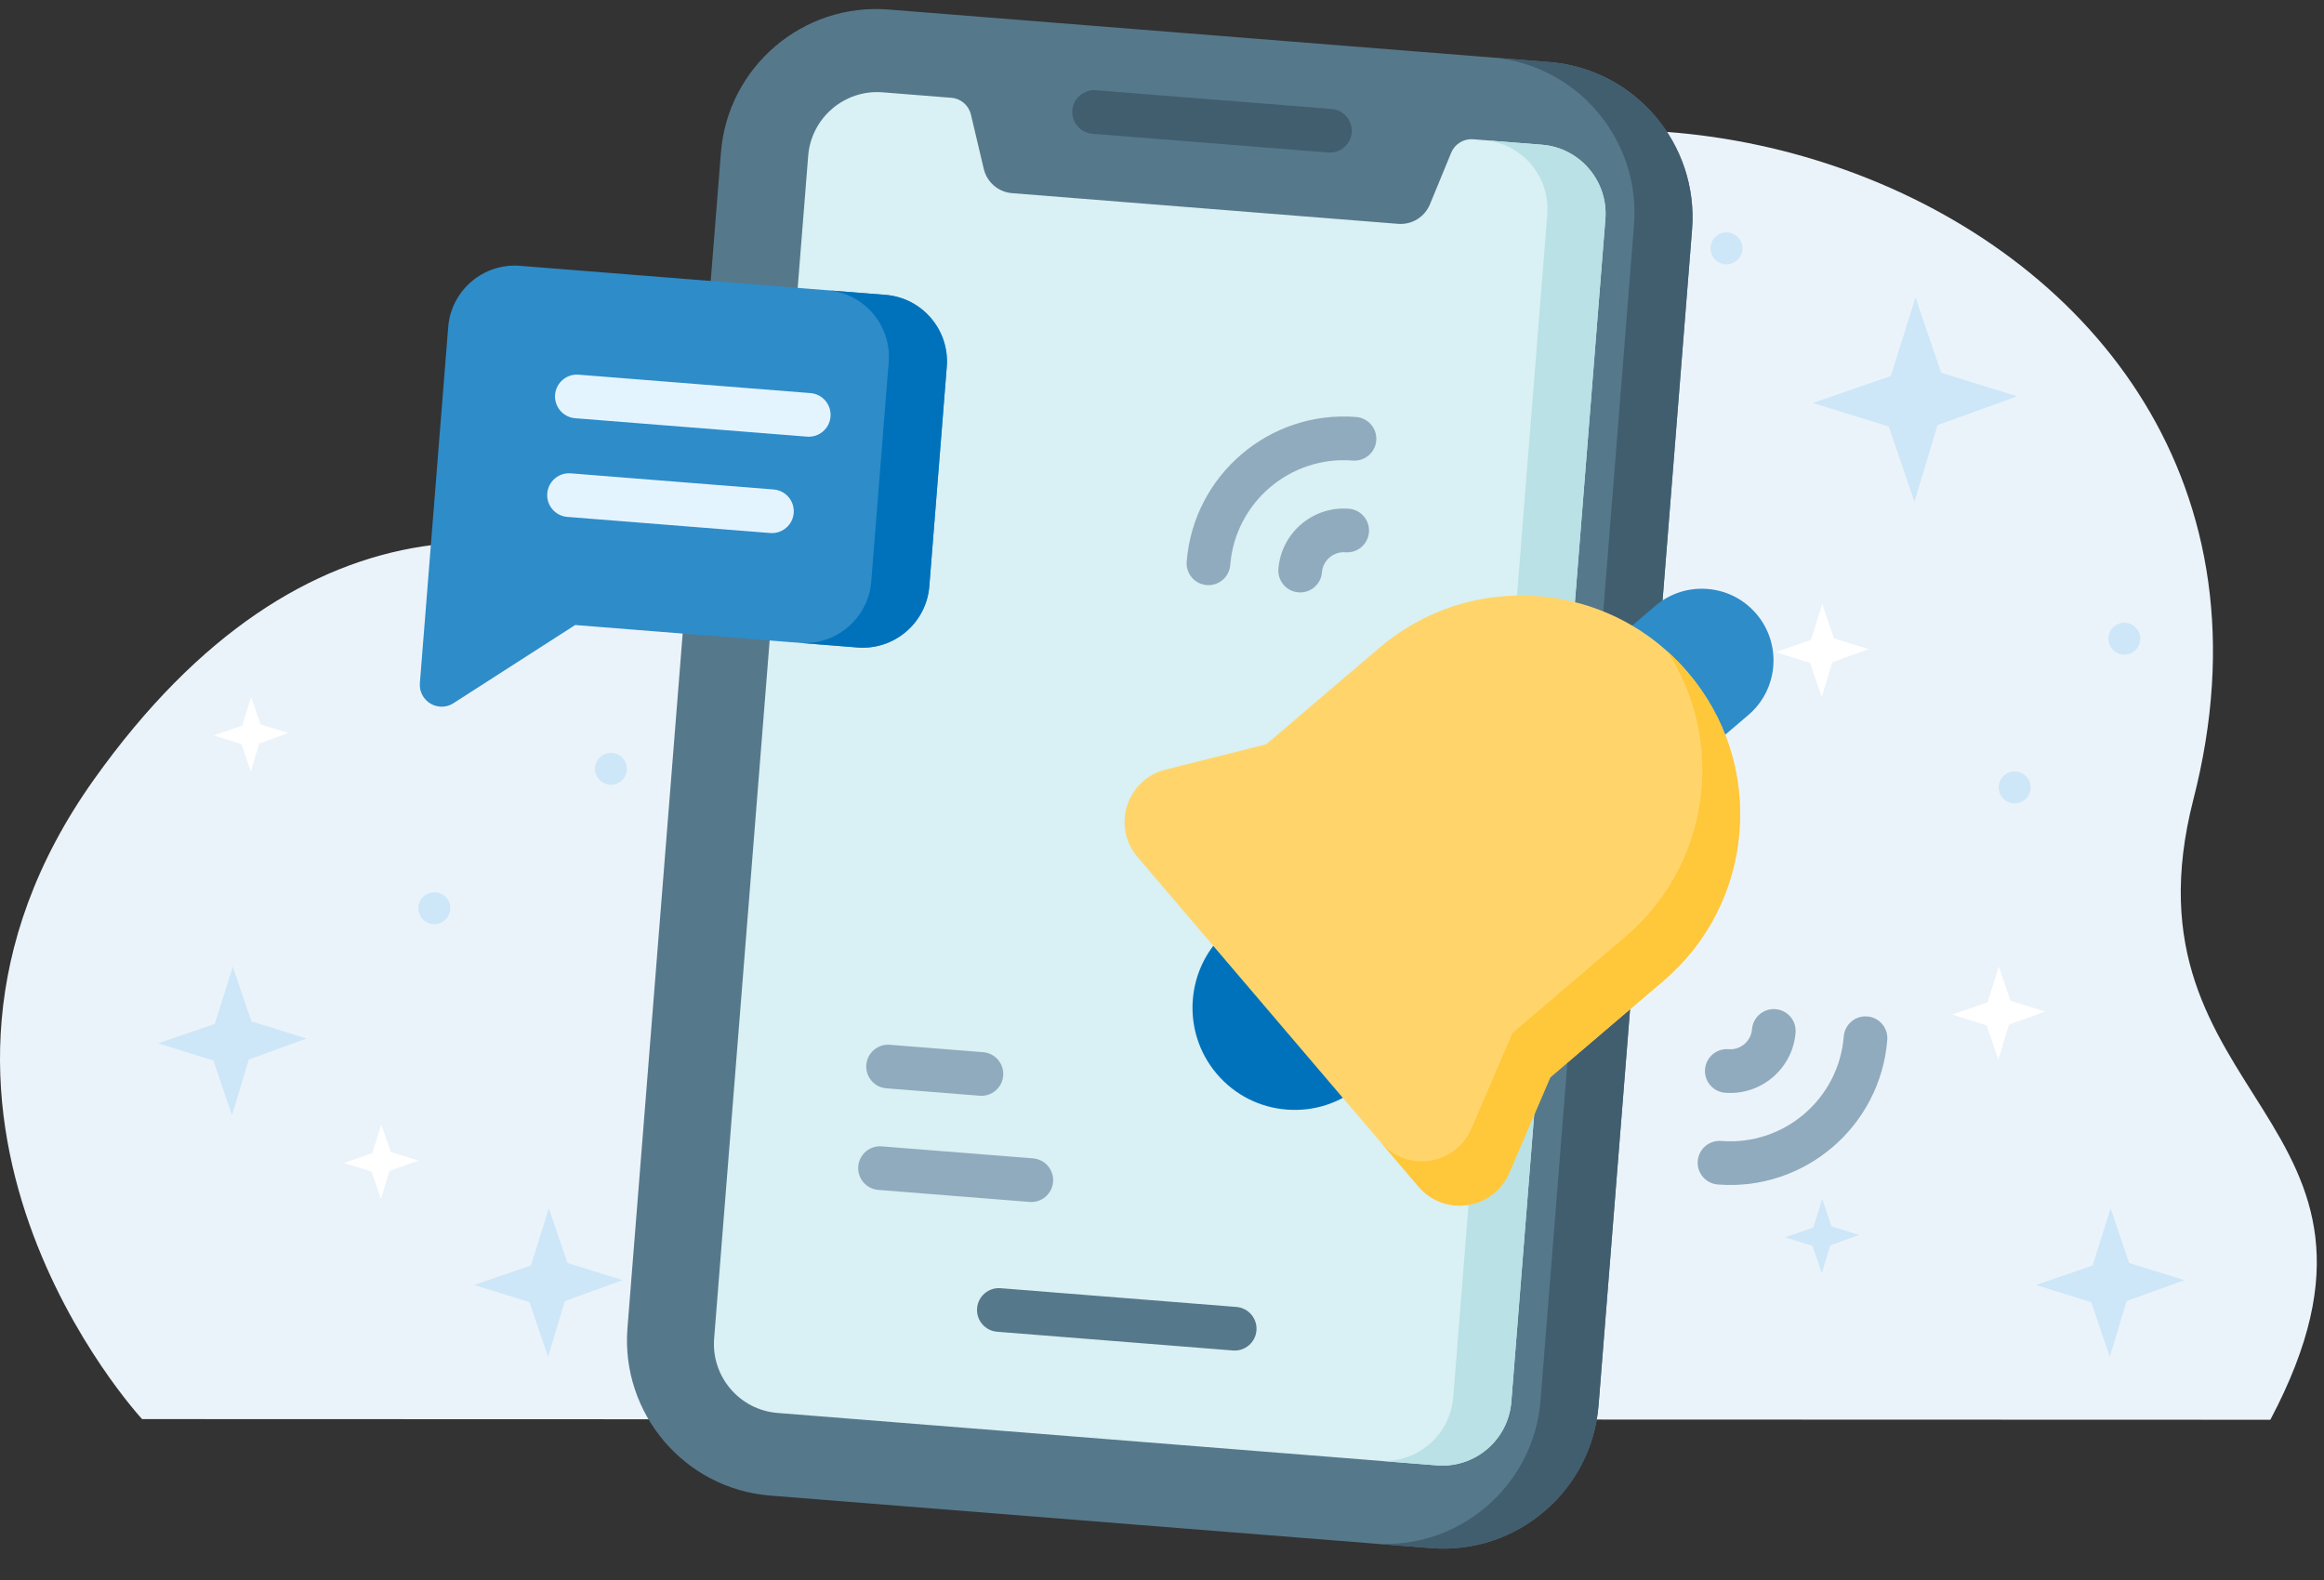 <svg width="250" height="170" viewBox="0 0 250 170" xmlns="http://www.w3.org/2000/svg">
<rect x="0" y="0" width="250" height="170" fill="#333333" stroke="none"/>
<path d="M15.285 152.688C15.285 152.688 -15.338 119.646 10.107 83.871C32.68 52.134 58.999 54.3 78.308 67.181C86.533 72.667 110.245 67.852 130.426 35.559C157.948 -8.486 253.348 18.228 235.954 85.994C227.535 118.786 261.571 119.979 244.229 152.759L15.285 152.688Z" fill="#EBF3FA"/>
<path d="M205.941 54L203.182 45.894L195 43.357L203.396 40.462L206.059 32L208.818 40.106L217 42.638L208.432 45.74L205.941 54Z" fill="#CDE7F8"/>
<path d="M226.957 146L224.95 140.105L219 138.259L225.106 136.155L227.043 130L229.05 135.895L235 137.736L228.769 139.992L226.957 146Z" fill="#CDE7F8"/>
<path d="M58.957 146L56.95 140.105L51 138.259L57.106 136.155L59.043 130L61.05 135.895L67 137.736L60.769 139.992L58.957 146Z" fill="#CDE7F8"/>
<path d="M24.957 120L22.95 114.105L17 112.259L23.106 110.155L25.043 104L27.05 109.895L33 111.736L26.769 113.992L24.957 120Z" fill="#CDE7F8"/>
<path d="M195.978 137L194.975 134.052L192 133.13L195.053 132.077L196.022 129L197.025 131.948L200 132.868L196.884 133.996L195.978 137Z" fill="#CDE7F8"/>
<path d="M26.978 83L25.975 80.052L23 79.13L26.053 78.077L27.022 75L28.025 77.948L31 78.868L27.884 79.996L26.978 83Z" fill="white"/>
<path d="M40.978 129L39.975 126.052L37 125.13L40.053 124.077L41.022 121L42.025 123.948L45 124.868L41.884 125.996L40.978 129Z" fill="white"/>
<path d="M195.968 75L194.717 71.317L191 70.167L194.812 68.847L196.027 65L197.278 68.688L201 69.838L197.103 71.248L195.968 75Z" fill="white"/>
<path d="M214.968 114L213.717 110.317L210 109.167L213.812 107.847L215.027 104L216.278 107.688L220 108.838L216.103 110.248L214.968 114Z" fill="white"/>
<path d="M230.24 68.721C230.24 69.062 230.139 69.394 229.95 69.677C229.761 69.96 229.492 70.181 229.178 70.311C228.863 70.442 228.517 70.476 228.183 70.409C227.849 70.343 227.543 70.179 227.302 69.938C227.061 69.698 226.897 69.391 226.831 69.057C226.765 68.723 226.799 68.377 226.929 68.062C227.059 67.748 227.28 67.479 227.563 67.29C227.846 67.101 228.179 67 228.519 67C228.976 67 229.413 67.181 229.736 67.504C230.059 67.827 230.24 68.265 230.24 68.721Z" fill="#CDE7F8"/>
<path d="M218.442 84.713C218.444 85.054 218.344 85.387 218.156 85.671C217.968 85.956 217.7 86.177 217.386 86.309C217.071 86.441 216.725 86.476 216.39 86.41C216.056 86.345 215.749 86.181 215.507 85.941C215.266 85.701 215.101 85.394 215.034 85.06C214.967 84.726 215 84.379 215.13 84.064C215.26 83.749 215.481 83.48 215.764 83.291C216.047 83.101 216.38 83 216.721 83C217.176 83 217.613 83.18 217.935 83.501C218.258 83.822 218.44 84.258 218.442 84.713Z" fill="#CDE7F8"/>
<path d="M67.442 82.713C67.444 83.054 67.344 83.387 67.156 83.671C66.968 83.956 66.7 84.177 66.386 84.309C66.071 84.441 65.725 84.476 65.391 84.41C65.056 84.345 64.749 84.181 64.507 83.941C64.266 83.701 64.101 83.394 64.034 83.06C63.967 82.726 64 82.379 64.13 82.064C64.26 81.749 64.481 81.48 64.764 81.291C65.047 81.101 65.38 81 65.721 81C66.176 81 66.613 81.18 66.935 81.501C67.258 81.822 67.44 82.258 67.442 82.713Z" fill="#CDE7F8"/>
<path d="M48.442 97.721C48.442 98.062 48.341 98.394 48.152 98.677C47.963 98.96 47.694 99.181 47.38 99.311C47.065 99.442 46.719 99.476 46.385 99.409C46.051 99.343 45.745 99.179 45.504 98.938C45.263 98.698 45.099 98.391 45.033 98.057C44.967 97.723 45.001 97.377 45.131 97.062C45.261 96.748 45.482 96.479 45.765 96.29C46.048 96.101 46.381 96 46.721 96C46.947 95.999 47.172 96.043 47.381 96.129C47.59 96.215 47.781 96.342 47.941 96.502C48.101 96.662 48.227 96.852 48.314 97.061C48.4 97.27 48.443 97.495 48.442 97.721Z" fill="#CDE7F8"/>
<path d="M187.442 26.713C187.444 27.054 187.344 27.387 187.156 27.671C186.968 27.956 186.7 28.177 186.386 28.309C186.071 28.441 185.725 28.476 185.391 28.41C185.056 28.345 184.749 28.182 184.507 27.941C184.266 27.701 184.101 27.394 184.034 27.06C183.967 26.726 184 26.379 184.13 26.064C184.26 25.75 184.481 25.48 184.764 25.291C185.047 25.101 185.38 25 185.721 25C185.947 24.999 186.17 25.042 186.379 25.128C186.588 25.214 186.778 25.34 186.938 25.499C187.098 25.658 187.225 25.847 187.311 26.055C187.398 26.264 187.442 26.487 187.442 26.713Z" fill="#CDE7F8"/>
<path d="M182.019 24.71L171.964 151.189C171.231 160.402 163.15 167.302 153.95 166.57L82.854 160.918C73.654 160.186 66.765 152.096 67.498 142.884L77.553 16.405C78.286 7.192 86.367 0.292 95.567 1.024L166.663 6.676C175.862 7.408 182.752 15.498 182.019 24.71Z" fill="#56788B"/>
<path d="M182.02 24.71L171.964 151.189C171.232 160.402 163.151 167.302 153.951 166.57L147.706 166.074C156.905 166.805 164.986 159.905 165.719 150.693L175.775 24.214C176.507 15.001 169.617 6.911 160.418 6.18L166.664 6.676C175.863 7.408 182.753 15.498 182.02 24.71Z" fill="#415E6F"/>
<path d="M172.694 23.582L162.577 150.835C162.251 154.926 158.664 157.991 154.576 157.666L83.643 152.026C79.555 151.701 76.497 148.108 76.822 144.017L86.939 16.764C87.265 12.673 90.852 9.608 94.94 9.933L102.344 10.522C103.359 10.602 104.209 11.33 104.445 12.323L105.825 18.162C106.169 19.613 107.392 20.665 108.875 20.783L150.399 24.084C151.879 24.202 153.257 23.356 153.825 21.978L156.111 16.43C156.5 15.487 157.452 14.903 158.47 14.984L165.874 15.572C169.961 15.898 173.019 19.491 172.694 23.582Z" fill="#D9F0F4"/>
<path d="M172.694 23.582L162.577 150.835C162.251 154.926 158.664 157.991 154.576 157.666L148.331 157.17C152.418 157.494 156.006 154.43 156.331 150.339L166.448 23.085C166.774 18.994 163.716 15.401 159.628 15.076L165.873 15.573C169.961 15.898 173.019 19.491 172.694 23.582Z" fill="#BAE1E5"/>
<path d="M143.251 11.725L117.884 9.708C116.591 9.605 115.459 10.57 115.356 11.864C115.253 13.157 116.218 14.289 117.512 14.392L142.878 16.409C144.172 16.512 145.304 15.546 145.407 14.253C145.51 12.959 144.544 11.827 143.251 11.725Z" fill="#415E6F"/>
<path d="M133.004 140.621L107.637 138.604C106.344 138.501 105.212 139.467 105.109 140.76C105.006 142.054 105.971 143.186 107.265 143.289L132.631 145.305C133.925 145.408 135.057 144.443 135.16 143.149C135.263 141.856 134.297 140.724 133.004 140.621Z" fill="#56788B"/>
<path d="M101.846 39.456L99.969 63.072C99.655 67.019 96.189 69.978 92.245 69.664L61.873 67.249L48.779 75.661C48.338 75.947 47.826 76.066 47.323 76.026C46.967 75.998 46.617 75.892 46.303 75.7C45.538 75.243 45.097 74.388 45.167 73.498L48.213 35.192C48.527 31.245 51.993 28.287 55.937 28.6L95.262 31.727C99.206 32.04 102.16 35.509 101.846 39.456Z" fill="#2E8CC9"/>
<path d="M101.846 39.457L99.969 63.072C99.655 67.02 96.189 69.978 92.245 69.664L85.999 69.168C89.943 69.481 93.409 66.523 93.723 62.576L95.601 38.96C95.915 35.013 92.96 31.544 89.016 31.23L95.261 31.727C99.205 32.041 102.16 35.509 101.846 39.457Z" fill="#0072BB"/>
<path d="M87.187 42.296L62.242 40.313C60.948 40.21 59.816 41.176 59.713 42.469C59.61 43.763 60.576 44.895 61.869 44.998L86.814 46.981C88.108 47.084 89.24 46.118 89.343 44.825C89.445 43.531 88.48 42.399 87.187 42.296Z" fill="#E4F4FF"/>
<path d="M83.226 52.666L61.399 50.93C60.105 50.828 58.973 51.793 58.87 53.086C58.768 54.38 59.733 55.512 61.026 55.615L82.853 57.35C84.147 57.453 85.279 56.488 85.382 55.194C85.485 53.901 84.519 52.769 83.226 52.666Z" fill="#E4F4FF"/>
<path d="M188.941 66.055C187.604 64.487 185.737 63.533 183.683 63.37C181.629 63.206 179.634 63.853 178.066 65.19L174.249 68.446C173.262 69.288 173.144 70.771 173.986 71.758L180.947 79.924C181.351 80.399 181.927 80.693 182.548 80.742C183.17 80.792 183.785 80.592 184.259 80.188L188.076 76.932C191.313 74.171 191.701 69.292 188.941 66.055Z" fill="#2E8CC9"/>
<path d="M146.672 113.477L135.45 100.312C135.046 99.838 134.47 99.543 133.849 99.494C133.228 99.445 132.612 99.644 132.138 100.049C127.524 103.984 126.971 110.941 130.905 115.556C132.811 117.792 135.473 119.152 138.402 119.384C141.33 119.617 144.174 118.695 146.409 116.789C147.396 115.946 147.514 114.464 146.672 113.477Z" fill="#0072BB"/>
<path d="M157.883 129.655C157.431 129.723 156.983 129.739 156.541 129.704C155.031 129.584 153.619 128.874 152.606 127.687L148.541 122.919L122.363 92.203C121.052 90.665 120.636 88.599 121.252 86.674C121.867 84.754 123.399 83.312 125.358 82.818L136.222 80.076L148.377 69.706C153.161 65.627 159.249 63.651 165.515 64.149C170.729 64.566 175.552 66.65 179.369 70.093C180.142 70.787 180.874 71.539 181.56 72.345C185.642 77.131 187.615 83.221 187.115 89.49C186.618 95.764 183.707 101.466 178.923 105.546L166.766 115.912L162.348 126.21C162.345 126.212 162.345 126.212 162.345 126.212C161.547 128.066 159.878 129.354 157.883 129.655Z" fill="#FFD56B"/>
<path d="M162.346 126.212C161.547 128.066 159.878 129.353 157.883 129.654C157.431 129.723 156.984 129.738 156.542 129.703C155.032 129.583 153.619 128.873 152.607 127.686L148.581 122.964C149.591 124.124 150.984 124.817 152.477 124.936C152.919 124.971 153.366 124.955 153.818 124.887C155.813 124.585 157.482 123.298 158.281 121.444C158.281 121.444 158.281 121.444 158.283 121.442L162.702 111.144L174.859 100.778C179.643 96.698 182.554 90.996 183.05 84.723C183.467 79.505 182.17 74.411 179.369 70.093C180.143 70.787 180.874 71.539 181.561 72.344C185.642 77.131 187.616 83.221 187.115 89.49C186.619 95.764 183.708 101.466 178.924 105.545L166.767 115.912L162.348 126.21C162.346 126.212 162.346 126.212 162.346 126.212Z" fill="#FFC73A"/>
<path d="M145.106 54.738C141.232 54.43 137.83 57.332 137.522 61.206C137.42 62.5 138.385 63.632 139.678 63.735C140.972 63.838 142.104 62.872 142.207 61.579C142.309 60.287 143.443 59.32 144.734 59.423C146.027 59.525 147.159 58.56 147.262 57.267C147.365 55.973 146.4 54.841 145.106 54.738Z" fill="#90ABBD"/>
<path d="M145.891 44.868C136.577 44.128 128.396 51.106 127.656 60.423C127.553 61.717 128.518 62.849 129.812 62.951C131.105 63.054 132.237 62.089 132.34 60.795C132.875 54.061 138.787 49.018 145.519 49.553C146.813 49.656 147.945 48.69 148.048 47.397C148.15 46.103 147.185 44.971 145.891 44.868Z" fill="#90ABBD"/>
<path d="M185.571 117.575C189.445 117.883 192.847 114.981 193.155 111.106C193.257 109.813 192.293 108.681 190.999 108.578C189.705 108.475 188.573 109.441 188.47 110.734C188.368 112.026 187.234 112.993 185.943 112.89C184.65 112.787 183.518 113.753 183.415 115.046C183.312 116.34 184.278 117.472 185.571 117.575Z" fill="#90ABBD"/>
<path d="M200.866 109.363C199.573 109.26 198.441 110.225 198.338 111.519C197.802 118.253 191.89 123.296 185.159 122.761C183.865 122.658 182.733 123.624 182.63 124.917C182.527 126.211 183.492 127.343 184.786 127.446C194.101 128.186 202.281 121.208 203.022 111.891C203.125 110.597 202.16 109.465 200.866 109.363Z" fill="#90ABBD"/>
<path d="M95.35 117.097L105.388 117.895C106.681 117.998 107.813 117.033 107.916 115.739C108.019 114.446 107.054 113.314 105.76 113.211L95.722 112.413C94.429 112.31 93.296 113.275 93.194 114.569C93.091 115.862 94.056 116.994 95.35 117.097Z" fill="#90ABBD"/>
<path d="M111.127 124.636L94.853 123.342C93.559 123.24 92.427 124.205 92.325 125.498C92.222 126.792 93.187 127.924 94.481 128.027L110.755 129.321C112.049 129.424 113.181 128.458 113.283 127.165C113.386 125.871 112.421 124.739 111.127 124.636Z" fill="#90ABBD"/>
</svg>
